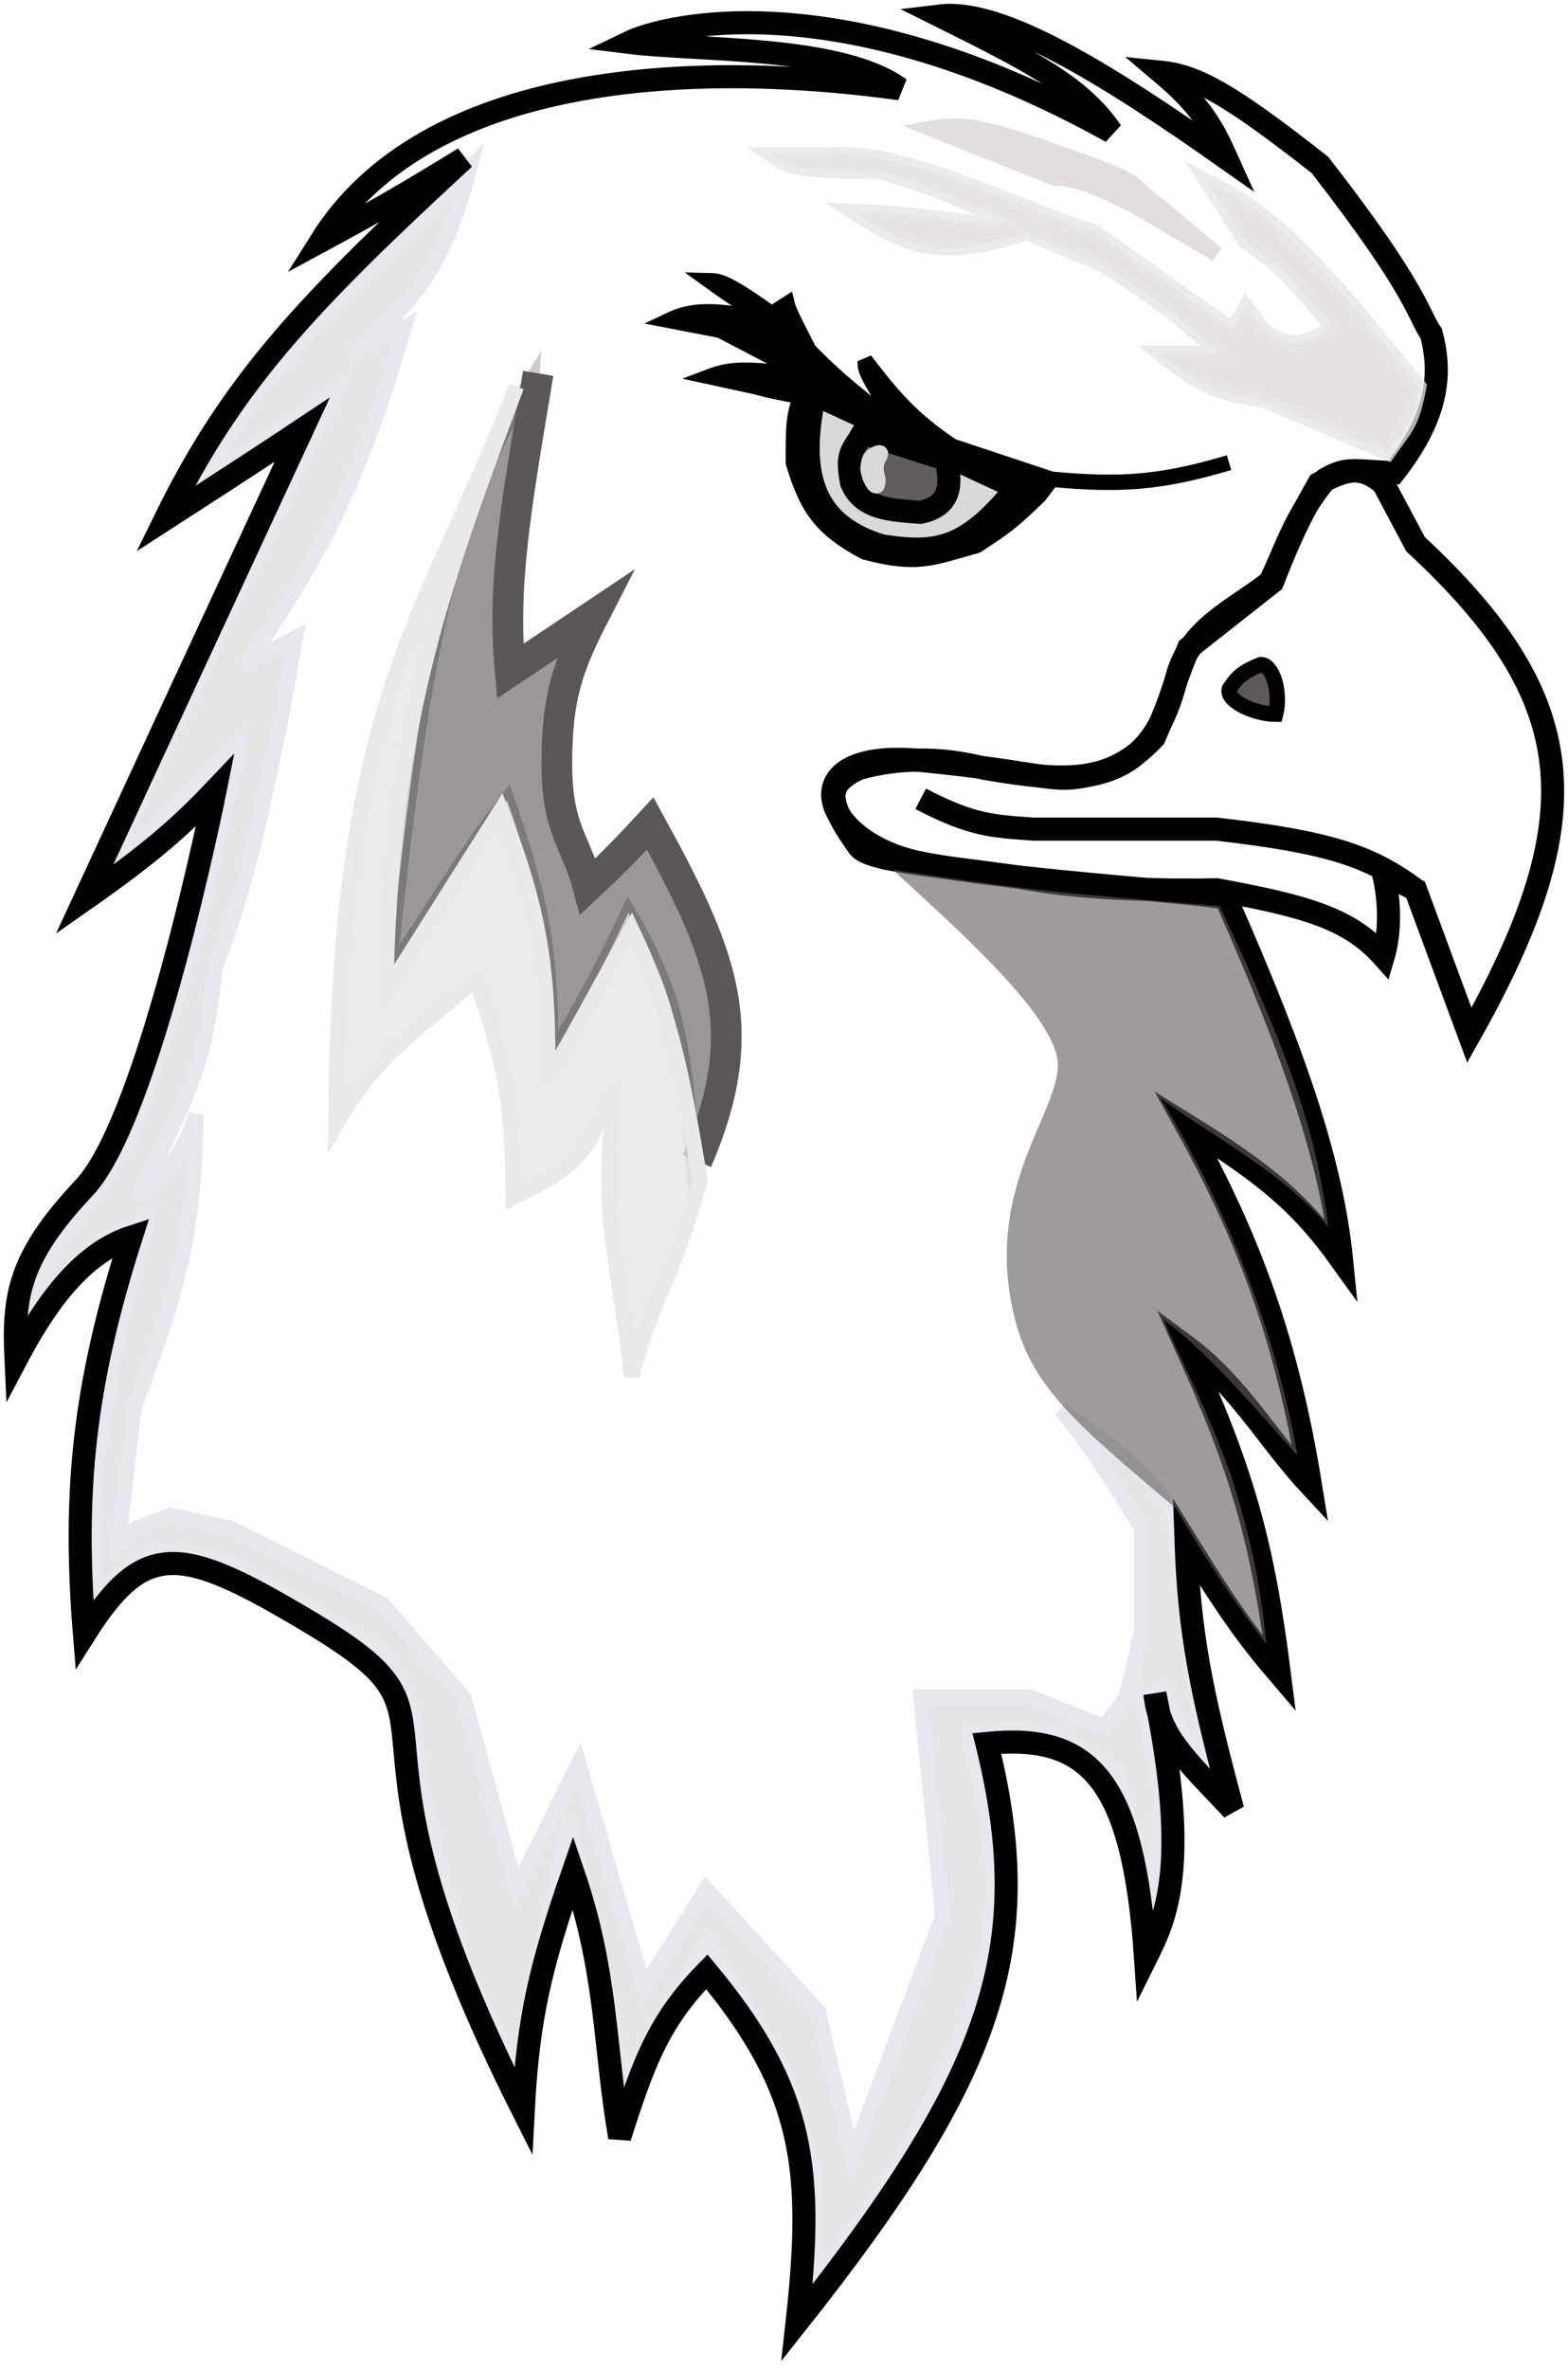 <svg width="204" height="308" viewBox="0 0 204 308" fill="none" xmlns="http://www.w3.org/2000/svg">
<path d="M43.701 50.699L25.077 63.608L33.174 51.56L41.676 41.232L61.109 21.868C58.116 33.051 55.138 38.556 45.725 45.966L52.608 42.523C47.003 61.406 42.638 71.124 31.96 86.415L38.437 82.972L36.413 94.16C33.641 107.185 32.257 114.671 27.911 126.003C26.833 139.311 23.229 144.985 17.79 155.695C22.57 151.626 24.18 149.263 25.482 144.937C25.308 161.973 22.389 169.561 17.385 183.235L15.361 200.877L17.79 198.726L22.243 197.005L29.935 198.726L49.773 208.623L60.3 220.672L67.182 245.63L75.279 229.278L83.782 258.539L91.879 245.63L106.454 261.551L110.907 280.485L122.648 249.072L119.814 220.672H124.672H133.984L143.701 224.545L146.535 220.672L148.559 212.066V198.726C145.188 193.307 142.726 189.18 138.033 183.235C143.68 187.643 148.568 190.436 152.607 196.574C153.417 205.611 155.452 217.354 157.061 230.569L153.417 224.545L150.988 219.811L148.559 220.672L150.988 233.151L150.178 249.072L145.32 230.569C142.081 227.987 140.057 227.557 137.628 225.405C132.104 224.588 130.16 224.781 126.292 225.405V226.696C129.758 241.023 130.555 248.818 126.292 261.551C120.617 276.01 115.556 284.796 105.644 296.837L106.049 283.067L102 268.866L91.879 252.515L81.352 271.018L74.065 236.593L67.182 268.866L60.3 255.957L54.632 230.569L53.417 221.532L49.773 214.647L29.935 203.029L19.814 201.308L12.527 207.332V189.689L15.361 173.338L19.409 158.277L11.717 162.15L3.62 171.616C4.734 166.29 5.904 163.501 9.693 159.137L17.385 147.519L25.482 122.131L31.15 96.742L14.146 113.094L43.701 50.699Z" fill="#E5E5E5" stroke="#E6E8ED" stroke-width="2"/>
<path d="M184.169 115.692L191.167 134.61C207.29 106.016 205.785 90.797 184.169 70.763L179.97 62.881C177.116 60.476 175.2 60.946 171.572 62.881C169.192 67.087 167.87 69.733 165.563 75.657L154.631 84.263C151.87 91.115 153.019 89.323 150.178 95.882C144.51 101.906 138.851 101.74 128.181 99.928C122.622 98.453 116.98 98.464 111.716 99.928C107.668 101.906 107.207 103.834 111.716 110.082C113.048 112.14 124.267 112.664 134.48 114.385C144.693 116.106 158.274 115.692 158.274 115.692C169.985 117.846 175.559 119.431 179.97 124.363C180.861 121.341 180.893 117.288 179.97 113.525L184.169 115.692ZM184.169 115.692C178.325 111.349 173.061 109.502 158.274 107.81H134.48C129.374 107.432 126.636 107.449 119.783 103.869" stroke="black" stroke-width="3"/>
<path d="M181.352 61.457C187.425 53.711 187.467 48.192 186.211 43.384C184.443 40.839 184.507 37.859 171.715 21.438C160.055 12.289 155.702 9.861 151.067 9.389C155.897 13.471 157.497 15.97 159.569 20.577C143.299 9.102 130.088 1.143 122.322 2.074C134.48 8.116 140.69 11.384 144.589 17.135C108.962 -2.66 86.29 3.365 81.836 5.516C90.85 6.64 109.292 5.879 117.059 11.541C90.166 7.82 55.52 9.389 41.755 31.335C48.713 27.58 52.768 25.257 60.379 20.577C40.222 39.182 30.303 49.533 21.512 67.481C30.075 61.956 34.148 59.305 39.326 55.863C27.659 80.976 21.15 94.991 10.986 116.967C19.702 110.873 23.597 107.387 27.99 102.766C27.99 102.766 19.488 145.367 10.986 154.404C2.484 163.44 1.685 168.38 2.079 176.78C5.476 170.339 10.223 163.077 17.059 160.858C10.927 180.039 9.465 193.879 10.986 212.496C18.764 200.186 23.457 200.877 40.057 210.774C63.538 224.775 40.944 220.67 68.071 274.46C68.694 262.359 70.354 255.576 74.549 243.478C79.048 256.581 78.611 266.299 80.622 277.903C83.751 268.122 85.671 262.814 91.958 256.387C104.812 271.828 105.882 282.245 103.699 302C129.357 269.642 134.939 253.119 128.395 226.696C141.743 225.355 147.453 231.348 149.043 254.666C151.486 249.748 155.001 243.142 150.257 220.241C150.826 225.68 153.958 228.514 160.379 235.302C156.127 219.562 154.714 212.022 154.306 200.447C159.924 209.509 162.491 213.027 166.452 217.659C164.301 200.604 161.672 191.272 154.306 175.059C161.064 180.063 165.166 187.418 170.5 193.132C167.527 174.803 162.78 161.49 154.306 146.228C165.027 152.868 169.428 156.733 174.549 163.871C173.312 151.578 168.866 138.039 159.569 116.967C159.959 116.156 133.174 114.815 119.893 112.233C106.612 109.651 102.484 97.172 119.893 98.894C137.302 100.615 136.413 102.036 142.565 100.615C148.717 99.194 151.472 94.591 153.091 88.136C154.711 81.681 160.582 79.325 165.237 75.657C167.595 70.66 168.4 67.392 172.445 62.317C175.228 60.705 176.053 61.24 181.352 61.457Z" stroke="black" stroke-width="3"/>
<path d="M50.583 126.434C54.634 88.008 57.812 67.356 69.207 49.408C68.469 63.41 64.63 70.812 65.968 88.136L76.494 81.251C70.767 94.527 71.098 101.971 76.494 115.246L84.186 107.5C84.186 107.5 101.182 127.159 90.259 151.822C88.899 137.229 88.733 130.429 81.757 118.688C77.946 126.78 75.703 130.796 71.636 137.622C71.767 124.778 70.666 117.555 65.968 104.058C58.849 113.161 56.086 119.128 50.583 126.434Z" fill="#9B9797" stroke="black" stroke-opacity="0.2" stroke-width="2"/>
<path d="M159.93 89.604C159.525 91.148 163.244 92.87 165.967 92.87C166.661 90.035 165.598 86.415 164.03 86.415C161.297 87.478 160.712 88.436 159.93 89.604Z" fill="#5E5858" stroke="black" stroke-width="2"/>
<path d="M105.239 45.535C109.016 49.43 111.993 51.737 117.385 55.863C111.874 47.574 112.744 48.143 112.527 46.826C116.355 51.833 118.659 54.472 123.863 58.014L136.818 62.318L135.199 64.469C131.15 68.342 130.748 68.493 127.101 70.924C121.029 72.645 119.209 73.544 112.527 71.784C106.859 68.772 105.006 66.138 103.215 60.166C103.215 55.453 103.215 54.164 104.184 51.56C101.933 51.118 100.771 50.957 98.234 50.269L92.284 48.978C94.796 48.026 96.776 47.705 105.239 48.978L93.701 42.954L87.02 41.663C90.004 40.234 92.701 40.096 100.381 41.663C97.234 39.921 95.463 38.798 92.284 36.499C93.373 36.525 94.316 36.427 100.381 40.802L102.405 39.511C102.561 40.155 102.681 40.575 105.239 45.535Z" fill="black"/>
<path d="M159.895 60.166C151.02 62.776 145.96 63.154 136.818 62.318M136.818 62.318C136.818 62.318 128.922 59.695 123.863 58.014M136.818 62.318L135.199 64.469C131.15 68.342 130.748 68.493 127.101 70.924C121.029 72.645 119.209 73.544 112.527 71.784C106.859 68.772 105.006 66.138 103.215 60.166C103.215 55.453 103.215 54.164 104.184 51.56M117.385 55.863C111.993 51.737 109.016 49.43 105.239 45.535C102.681 40.575 102.561 40.155 102.405 39.511L100.381 40.802C94.316 36.427 93.373 36.525 92.284 36.499C95.463 38.798 97.234 39.921 100.381 41.663C92.701 40.096 90.004 40.234 87.02 41.663L93.701 42.954M117.385 55.863L100.381 44.245L93.701 42.954M117.385 55.863C117.385 55.863 121.333 57.174 123.863 58.014M117.385 55.863C111.874 47.574 112.744 48.143 112.527 46.826C116.355 51.833 118.659 54.472 123.863 58.014M93.701 42.954L105.239 48.978M105.239 48.978C96.776 47.705 94.796 48.026 92.284 48.978L98.234 50.269C100.771 50.957 101.933 51.118 104.184 51.56M105.239 48.978C104.798 50.008 104.454 50.835 104.184 51.56" stroke="black" stroke-width="2"/>
<path d="M131.454 63.609L106.353 51.99C104.366 61.901 106.353 67.912 114.855 70.494C121.809 71.567 125.381 70.924 131.454 63.609Z" fill="#D9D9D9" stroke="black" stroke-width="2"/>
<path d="M123.084 59.736L112.285 56.293C110.784 58.808 110.051 58.971 110.796 62.796C112.285 66.238 115.911 66.314 119.732 66.621C123.456 65.856 123.965 63.341 123.084 59.736Z" fill="#625C5C" stroke="black" stroke-width="3"/>
<path d="M114.188 62.224C113.962 61.303 113.83 60.795 114.188 59.752C114.188 59.752 115.003 58.62 114.188 58.928C113.373 59.236 113.029 59.582 112.931 60.988C113.057 62.224 114.062 63.904 114.188 62.841C114.216 62.605 114.188 62.465 114.188 62.224Z" fill="#D9D9D9" stroke="#D9D9D9" stroke-width="2"/>
<path d="M137.627 138.483C137.627 132.028 123.053 119.549 116.17 113.094C136.008 116.106 138.842 116.106 158.68 117.828C169.206 140.204 171.231 148.38 172.85 159.568C166.777 152.252 156.884 147.261 150.988 142.786C161.919 160.859 166.777 177.641 168.802 189.259C166.372 186.677 157.465 175.92 151.393 171.616C154.766 179.287 157.059 183.189 160.299 192.271C163.374 202.233 164.074 207.226 164.753 213.787C160.164 207.764 157.061 203.029 153.012 196.144C139.458 184.78 134.1 180.013 131.959 171.186C127.926 154.699 137.627 144.937 137.627 138.483Z" fill="#625C5C" fill-opacity="0.61"/>
<path d="M70.016 48.548C67.104 66.057 65.318 75.914 66.373 87.275L77.304 79.96C73.817 86.748 72.446 90.718 72.446 99.324C72.446 107.93 74.875 109.221 76.494 115.246C79.372 112.56 81.093 110.863 84.591 107.07C93.93 124.13 98.108 133.707 90.664 150.961" stroke="#5B5757" stroke-width="4"/>
<path d="M162.089 31.445C167.443 34.909 169.28 37.859 172.729 41.718V42.926C169.449 44.988 167.609 45.237 164.329 42.926L162.089 39.905L160.409 42.926L142.489 30.237C132.364 27.032 117.384 19.287 108.073 20.147H100.38C102.207 21.438 102.44 22.257 114.55 22.299L121.21 24.45L131.554 28.753C127.661 29.73 121.838 27.893 110.907 27.462C118.057 32.102 122.417 33.97 133.579 30.237L143.609 34.467C145.487 35.667 147.098 36.729 148.559 37.74C149.376 38.306 150.146 38.855 150.889 39.405C153.534 41.359 155.841 43.309 158.729 45.947H150.889C155.713 49.909 158.642 51.284 164.329 51.99L180.542 58.875C182.971 55.433 183.657 55.165 184.591 50.269L176.089 39.905C167.413 29.916 163.402 26.803 157.049 23.59L162.089 31.445Z" fill="#DCD6D6" fill-opacity="0.73" stroke="#E5E5E5" stroke-opacity="0.78" stroke-width="2"/>
<path d="M150.583 26.602L158.275 33.057L147.344 26.602C143.137 24.663 140.632 23.235 137.223 23.16L121.028 16.705C126.104 15.777 129.861 17.109 139.37 20.478L139.652 20.578C149.368 24.02 146.866 23.919 150.583 26.602Z" fill="#E2DEDE" stroke="#E2DEDE" stroke-width="2"/>
<path d="M43.7 146.228C44.086 90.624 55.009 81.546 67.182 50.269C56.778 77.895 50.837 95.126 50.178 129.016L65.158 105.349C70.289 118.447 71.443 126.217 71.231 140.634L82.162 120.84C86.732 130.396 88.639 138.482 91.069 153.543C87.02 167.743 85.346 167.369 82.162 178.932C80.137 160.859 77.938 158.787 80.137 140.634C75.941 151.179 74.85 151.533 66.777 155.695C66.649 142.765 65.77 138.742 61.919 127.294C53.514 134.599 49.134 136.892 43.7 146.228Z" fill="#E5E5E5" fill-opacity="0.76" stroke="#E9E9E9" stroke-width="2"/>
</svg>
